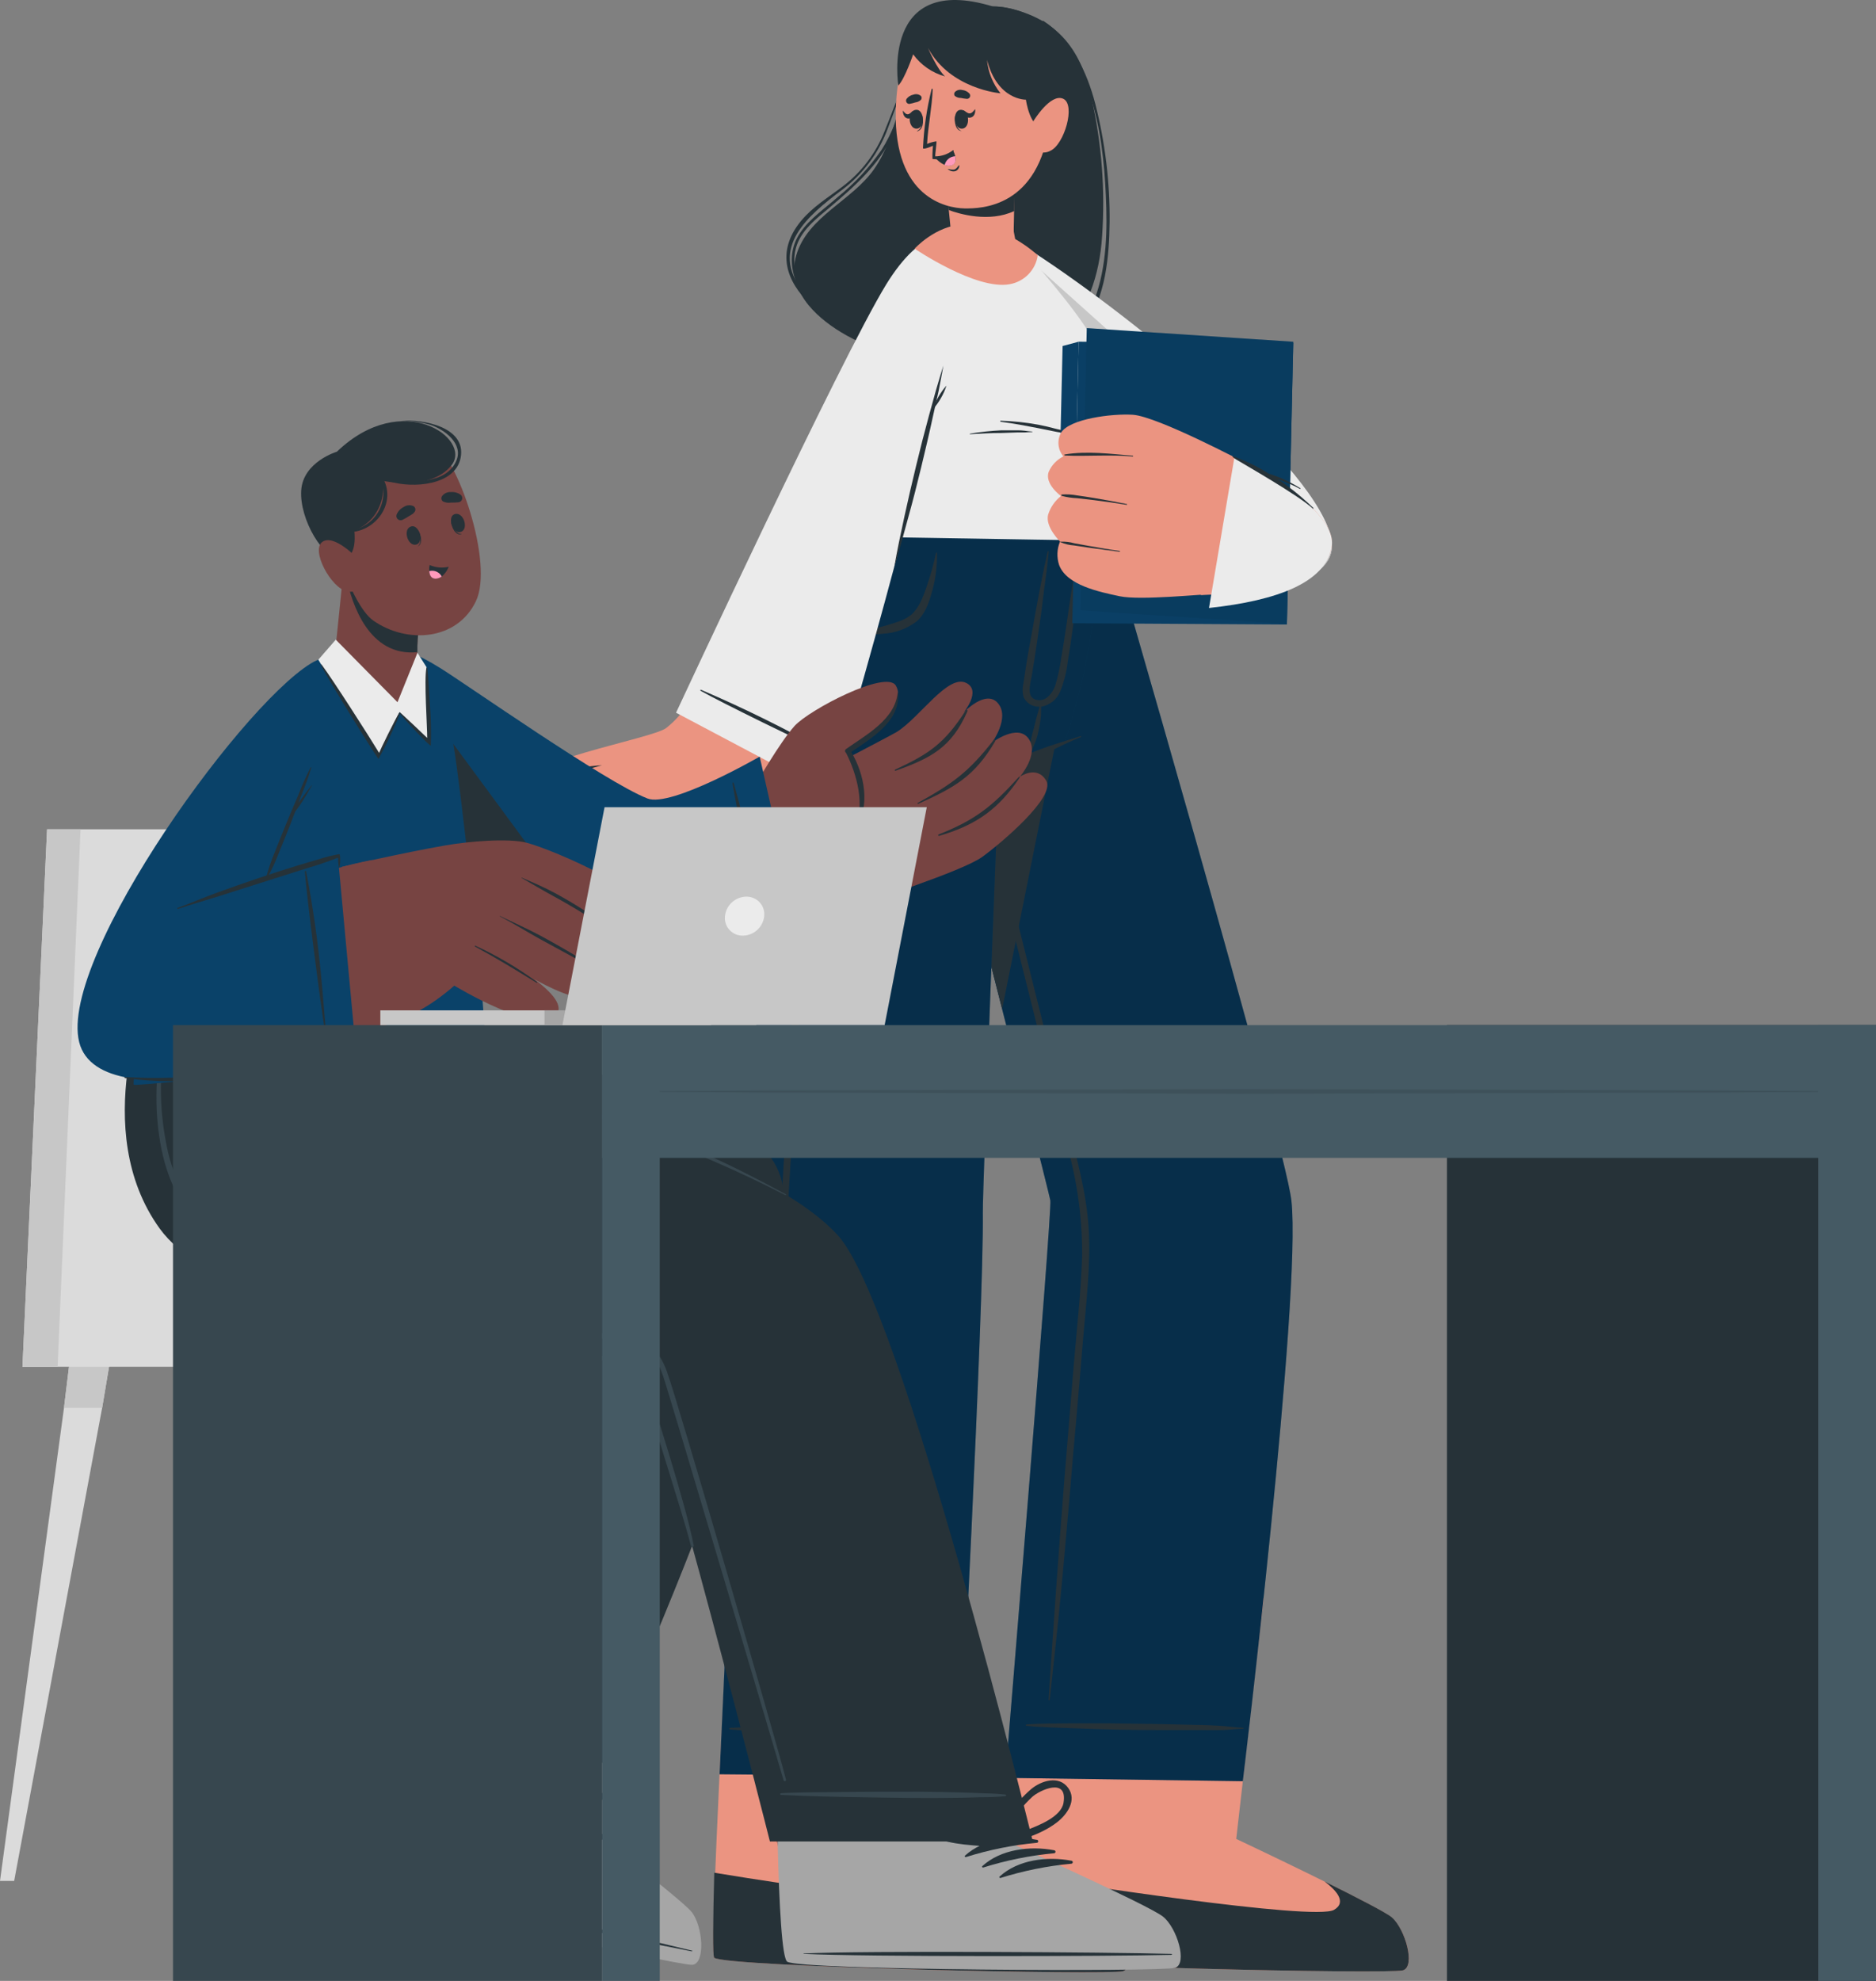 <svg width="144" height="152" viewBox="0 0 144 152" fill="none" xmlns="http://www.w3.org/2000/svg">
<rect x="0" y="0" width="144" height="152" fill="#808080" stroke="none"/>
<path d="M107.694 151.188C106.691 151.501 77.399 150.871 76.331 150.158C75.918 149.896 78.425 122.268 78.425 122.268L97.005 122.622L94.892 141.105C94.892 141.105 105.702 146.203 106.794 147.107C107.886 148.012 108.678 150.88 107.694 151.188Z" fill="#EB9481"/>
<path d="M107.693 151.188C106.695 151.501 77.399 150.871 76.33 150.157C76.199 150.078 76.162 147.27 76.626 143.628C81.939 144.514 100.899 147.415 102.398 146.548C103.429 145.946 102.515 145.004 101.672 144.369C104.095 145.573 106.358 146.729 106.827 147.117C107.862 148.007 108.678 150.88 107.693 151.188Z" fill="#263238"/>
<path d="M95.398 136.675L77.16 136.418C77.16 136.418 80.773 92.923 80.623 92.111C80.431 91.039 67.502 40.52 67.502 40.52H84.91C84.91 40.52 98.636 87.625 99.128 92.144C99.915 99.448 95.398 136.675 95.398 136.675Z" fill="#0A4269"/>
<path opacity="0.3" d="M95.398 136.675L77.16 136.418C77.16 136.418 80.773 92.923 80.623 92.111C80.431 91.039 67.502 40.52 67.502 40.52H84.91C84.91 40.52 98.636 87.625 99.128 92.144C99.915 99.448 95.398 136.675 95.398 136.675Z" fill="black"/>
<path d="M78.8 132.318C79.877 132.239 80.965 132.253 82.047 132.239C83.129 132.225 84.207 132.239 85.29 132.239C87.455 132.262 89.615 132.295 91.78 132.355C92.37 132.355 92.961 132.388 93.551 132.416C94.141 132.444 94.816 132.556 95.425 132.579C95.435 132.579 95.445 132.583 95.452 132.59C95.459 132.597 95.463 132.606 95.463 132.616C95.463 132.626 95.459 132.636 95.452 132.643C95.445 132.65 95.435 132.654 95.425 132.654C94.896 132.654 94.362 132.738 93.832 132.752C93.303 132.766 92.731 132.752 92.178 132.752C91.096 132.752 90.013 132.752 88.931 132.752C86.77 132.752 84.606 132.705 82.445 132.616C81.227 132.565 79.995 132.551 78.776 132.425C78.764 132.42 78.754 132.411 78.749 132.399C78.743 132.388 78.741 132.375 78.744 132.362C78.746 132.349 78.754 132.338 78.764 132.33C78.774 132.322 78.787 132.318 78.8 132.318Z" fill="#263238"/>
<path d="M71.316 44.577C72.877 50.066 74.301 55.607 75.698 61.143C77.094 66.679 78.481 72.22 79.863 77.76L81.944 86.071C82.614 88.767 83.397 91.477 83.565 94.266C83.734 97.055 83.373 99.956 83.134 102.777C82.895 105.599 82.666 108.449 82.403 111.284C81.921 116.956 81.452 122.617 80.805 128.293L80.58 130.42C80.58 130.476 80.482 130.476 80.487 130.42C80.862 124.744 81.255 119.073 81.71 113.402C81.938 110.566 82.171 107.73 82.408 104.895C82.642 102.064 82.97 99.224 83.064 96.388C83.082 93.551 82.702 90.725 81.935 87.993C81.251 85.278 80.568 82.567 79.887 79.859C78.493 74.318 77.105 68.779 75.721 63.242C74.175 57.034 72.628 50.822 71.265 44.586C71.266 44.581 71.269 44.575 71.272 44.572C71.276 44.568 71.282 44.565 71.287 44.564C71.293 44.563 71.299 44.564 71.304 44.566C71.309 44.568 71.313 44.572 71.316 44.577Z" fill="#263238"/>
<path d="M67.488 40.496C67.488 40.496 73.041 62.169 76.926 77.425L84.334 40.496H67.488Z" fill="#263238"/>
<path d="M86.189 151.254C85.186 151.571 55.894 150.937 54.826 150.228C54.414 149.967 55.941 122.319 55.941 122.319L74.278 122.674L73.387 141.171C73.387 141.171 84.198 146.268 85.29 147.173C86.381 148.078 87.192 150.946 86.189 151.254Z" fill="#EB9481"/>
<path d="M86.189 151.258C85.191 151.566 55.895 150.937 54.826 150.228C54.695 150.144 54.728 147.429 54.826 143.698C60.136 144.584 79.39 147.485 80.866 146.622C81.897 146.021 80.983 145.079 80.14 144.444C82.563 145.643 84.826 146.8 85.294 147.191C86.377 148.078 87.192 150.951 86.189 151.258Z" fill="#263238"/>
<path d="M84.732 40.486C84.732 40.486 84.226 48.774 82.239 55.318C82.08 55.858 81.906 56.39 81.719 56.903C79.963 57.583 78.274 58.421 76.672 59.408C76.672 59.408 75.416 91.122 75.44 93.076C75.524 100.44 73.631 136.306 73.631 136.306L55.234 136.142C55.234 136.142 57.136 95.567 57.146 92.885C57.146 88.548 61.007 40.505 61.007 40.505L84.732 40.486Z" fill="#0A4269"/>
<path opacity="0.3" d="M84.732 40.486C84.732 40.486 84.226 48.774 82.239 55.318C82.08 55.858 81.906 56.39 81.719 56.903C79.963 57.583 78.274 58.421 76.672 59.408C76.672 59.408 75.416 91.122 75.44 93.076C75.524 100.44 73.631 136.306 73.631 136.306L55.234 136.142C55.234 136.142 57.136 95.567 57.146 92.885C57.146 88.548 61.007 40.505 61.007 40.505L84.732 40.486Z" fill="black"/>
<path d="M78.561 52.403C78.636 51.937 78.706 51.438 78.781 50.953C78.917 50.071 79.1 49.195 79.25 48.313C79.601 46.312 79.967 44.307 80.417 42.329C80.417 42.278 80.506 42.292 80.501 42.329C80.421 43.127 80.332 43.924 80.215 44.722C80.098 45.519 80.023 46.317 79.911 47.114C79.69 48.691 79.465 50.277 79.198 51.844C79.095 52.45 78.73 53.537 79.592 53.709C80.281 53.858 80.792 53.182 80.998 52.613C81.213 51.901 81.369 51.172 81.466 50.435C81.607 49.638 81.733 48.835 81.846 48.033C82.093 46.289 82.361 44.548 82.652 42.81C82.652 42.758 82.741 42.777 82.741 42.81C82.685 44.601 82.586 46.378 82.352 48.159C82.24 49.008 82.113 49.852 81.968 50.701C81.88 51.512 81.682 52.308 81.377 53.066C81.253 53.365 81.056 53.628 80.803 53.831C80.55 54.034 80.249 54.17 79.929 54.227H79.892C79.9 54.233 79.906 54.241 79.91 54.25C79.914 54.259 79.916 54.268 79.915 54.278C79.915 54.558 79.915 54.847 79.882 55.127C79.85 55.407 79.798 55.687 79.742 55.962C79.691 56.244 79.619 56.521 79.526 56.792C79.482 56.922 79.43 57.05 79.372 57.175C79.311 57.3 79.123 57.832 79.048 57.953C79.042 57.962 79.033 57.969 79.022 57.973C79.011 57.976 79 57.976 78.989 57.972C78.978 57.969 78.969 57.962 78.963 57.952C78.957 57.943 78.954 57.932 78.955 57.921C78.955 57.921 79.058 57.165 79.072 57.086C79.086 57.007 79.123 56.815 79.151 56.68C79.212 56.41 79.283 56.144 79.358 55.878C79.433 55.612 79.489 55.342 79.555 55.076C79.62 54.81 79.719 54.53 79.784 54.255C79.784 54.255 79.784 54.255 79.784 54.227C79.527 54.24 79.271 54.174 79.052 54.038C78.834 53.902 78.662 53.703 78.561 53.467C78.472 53.118 78.472 52.752 78.561 52.403Z" fill="#263238"/>
<path d="M75.173 60.037C75.722 59.618 76.302 59.239 76.907 58.904C77.54 58.52 78.2 58.178 78.879 57.883C80.206 57.309 81.579 56.917 82.952 56.483C82.994 56.483 83.022 56.539 82.98 56.553C81.649 57.08 80.374 57.78 79.09 58.419C78.466 58.73 77.827 59.025 77.174 59.305C76.532 59.59 75.885 59.921 75.225 60.158C75.173 60.145 75.135 60.07 75.173 60.037Z" fill="#263238"/>
<path d="M64.793 48.495C65.728 48.485 66.659 48.359 67.563 48.121C67.984 48.014 68.397 47.884 68.804 47.748C69.21 47.634 69.59 47.444 69.924 47.189C70.552 46.648 70.862 45.789 71.119 45.039C71.42 44.185 71.662 43.313 71.846 42.427C71.846 42.385 71.921 42.399 71.921 42.427C71.944 43.427 71.818 44.425 71.546 45.388C71.321 46.209 71.016 47.123 70.351 47.692C69.615 48.245 68.731 48.57 67.811 48.625C66.806 48.739 65.79 48.725 64.788 48.583C64.781 48.578 64.775 48.572 64.771 48.563C64.767 48.556 64.765 48.547 64.765 48.538C64.766 48.529 64.769 48.52 64.773 48.512C64.778 48.505 64.785 48.499 64.793 48.495Z" fill="#263238"/>
<path d="M58.749 113.836C59.061 108.046 59.391 102.258 59.737 96.472C60.407 84.957 61.054 73.442 61.785 61.931C62.193 55.435 62.619 48.943 63.125 42.45C63.125 42.385 63.238 42.385 63.233 42.45C62.764 54.035 62.066 65.606 61.392 77.178C60.717 88.749 60.032 100.208 59.306 111.723C58.894 118.215 58.369 124.707 57.971 131.199C57.971 131.251 57.891 131.246 57.896 131.199C58.21 125.416 58.435 119.624 58.749 113.836Z" fill="#263238"/>
<path d="M56.044 132.584C57.122 132.509 58.214 132.523 59.292 132.509C60.37 132.495 61.457 132.509 62.539 132.509C64.699 132.532 66.864 132.565 69.024 132.626C69.615 132.626 70.205 132.658 70.8 132.686C71.396 132.714 72.061 132.822 72.675 132.845C72.683 132.848 72.69 132.853 72.695 132.86C72.7 132.867 72.703 132.876 72.703 132.884C72.703 132.893 72.7 132.902 72.695 132.909C72.69 132.916 72.683 132.921 72.675 132.924C72.145 132.924 71.616 133.008 71.082 133.022C70.547 133.036 69.98 133.022 69.427 133.022C68.345 133.022 67.267 133.022 66.185 133.022C64.02 133.022 61.86 132.975 59.695 132.887C58.476 132.836 57.244 132.822 56.03 132.7C56.015 132.698 56.001 132.691 55.991 132.678C55.981 132.666 55.977 132.651 55.979 132.635C55.981 132.62 55.989 132.605 56.001 132.596C56.013 132.586 56.029 132.582 56.044 132.584Z" fill="#263238"/>
<path d="M64.55 25.488C67.076 27.031 70.089 27.652 73.022 27.82C75.74 27.992 79.194 28.099 81.293 26.08C83.472 23.986 84.414 21.057 84.596 18.119C84.841 14.588 84.571 11.041 83.795 7.588C83.228 5.111 82.15 1.581 77.235 0.592C74.475 0.046 71.612 1.879 70.356 4.379C68.95 7.177 68.927 10.325 67.108 12.956C65.421 15.4 62.005 16.589 61.12 19.583C60.365 22.195 62.511 24.252 64.55 25.488Z" fill="#263238"/>
<path d="M76.353 27.208C79.025 26.895 82.3 26.555 83.621 23.883C84.802 21.499 84.994 18.584 84.919 15.954C84.774 10.996 84.099 5.054 80.018 1.71C79.962 1.664 80.018 1.566 80.097 1.608C82.276 3.058 83.439 5.521 84.076 7.979C84.833 10.946 85.202 13.998 85.172 17.059C85.144 19.62 84.882 22.866 83.237 24.96C81.733 26.886 78.621 27.124 76.353 27.292C76.297 27.325 76.297 27.217 76.353 27.208Z" fill="#263238"/>
<path d="M61.499 16.938C62.384 15.87 63.579 15.147 64.676 14.312C66.119 13.222 67.233 11.757 67.895 10.078C68.907 7.629 69.638 5.111 71.368 3.017C71.368 3.017 71.396 3.017 71.368 3.017C69.802 5.017 69.071 7.452 68.176 9.775C67.486 11.694 66.245 13.37 64.606 14.592C62.038 16.523 59.025 19.014 61.616 22.325C63.442 24.573 66.09 26.009 68.978 26.317C69.09 26.317 69.095 26.513 68.978 26.499C64.831 26.103 57.553 21.695 61.499 16.938Z" fill="#263238"/>
<path d="M61.424 17.857C62.169 16.761 63.326 15.992 64.315 15.11C65.599 14.072 66.728 12.856 67.666 11.5C69.32 8.926 69.591 5.764 71.447 3.287C71.447 3.287 71.494 3.287 71.48 3.287C69.934 5.4 69.606 8.068 68.518 10.399C67.459 12.657 65.585 14.312 63.711 15.898C62.675 16.77 61.452 17.684 61.087 19.056C60.646 20.702 61.518 22.4 62.609 23.589C64.484 25.627 67.295 26.518 69.924 27.082C70.013 27.082 69.976 27.232 69.887 27.213C67.323 26.695 64.638 25.87 62.717 24.004C61.091 22.442 60.023 19.914 61.424 17.857Z" fill="#263238"/>
<path d="M74.891 20.6C76.297 23.142 90.866 45.687 92.529 45.622C97.436 45.431 103.195 44.717 102.098 40.958C100.383 35.068 85.856 23.454 78.668 18.93C74.338 16.23 73.486 18.091 74.891 20.6Z" fill="#EBEBEB"/>
<path d="M74.891 20.6C76.297 23.142 90.871 45.687 92.534 45.622C97.44 45.435 103.199 44.717 102.103 40.958C102.061 40.804 102.005 40.645 101.944 40.491L76.808 17.956C74.118 16.86 73.725 18.511 74.891 20.6Z" fill="#C7C7C7"/>
<path d="M60.909 41.102L85.506 41.508L83.58 34.176C84.222 33.256 84.655 32.206 84.846 31.101C85.037 29.997 84.982 28.864 84.686 27.782C84.1 25.627 81.298 22.391 79.582 20.32C75.403 15.32 71.771 17.582 70.614 18.869C66.185 23.799 60.909 41.102 60.909 41.102Z" fill="#EBEBEB"/>
<path d="M76.803 32.283C77.77 32.312 78.734 32.413 79.685 32.586C80.154 32.675 80.623 32.787 81.091 32.913C81.325 32.973 81.56 33.025 81.789 33.076C82.033 33.139 82.283 33.172 82.534 33.174V33.206C82.299 33.23 82.063 33.239 81.827 33.234C81.597 33.221 81.368 33.192 81.143 33.146C80.674 33.062 80.206 32.95 79.709 32.857C78.743 32.67 77.778 32.484 76.803 32.362C76.795 32.36 76.788 32.354 76.783 32.347C76.778 32.34 76.775 32.332 76.775 32.323C76.775 32.314 76.778 32.306 76.783 32.298C76.788 32.291 76.795 32.286 76.803 32.283Z" fill="#263238"/>
<path d="M74.479 33.271C75.266 33.143 76.059 33.059 76.855 33.02C77.253 33.02 77.651 33.02 78.05 33.02C78.242 33.02 78.434 33.02 78.621 33.047C78.809 33.075 79.038 33.103 79.249 33.117V33.15C79.052 33.15 78.851 33.173 78.654 33.183H78.059L76.864 33.225C76.067 33.225 75.276 33.271 74.479 33.318C74.423 33.341 74.423 33.276 74.479 33.271Z" fill="#263238"/>
<path d="M68.926 20.735C62.994 30.161 53.856 51.951 52.235 55.052C51.133 57.16 62.197 63.195 62.727 61.652C63.406 59.679 72.099 34.233 73.036 22.783C73.429 17.471 70.824 17.718 68.926 20.735Z" fill="#EB9481"/>
<path d="M63.078 60.248C62.769 62.076 61.387 65.742 60.431 66.273C59.475 66.805 54.578 66.516 52.104 66.432C49.63 66.348 49.17 65.644 49.24 64.799C49.311 63.955 54.503 63.969 54.503 63.969C54.503 63.969 47.507 65.709 45.749 65.975C43.992 66.24 39.948 67.108 39.414 65.648C39.175 64.991 40.3 64.375 40.3 64.375C40.3 64.375 38.594 64.804 38.355 63.96C38.083 63.027 39.442 62.528 39.442 62.528C39.442 62.528 38.383 62.701 38.383 61.926C38.383 60.196 45.009 59.571 45.009 59.571C45.009 59.571 39.878 61.847 39.766 60.429C39.606 58.471 50.023 56.698 51.129 55.868C51.853 55.299 52.463 54.6 52.928 53.807L63.078 60.248Z" fill="#EB9481"/>
<path d="M49.259 65.252C49.247 65.132 49.265 65.01 49.309 64.897C49.354 64.784 49.425 64.684 49.517 64.604C49.701 64.448 49.91 64.323 50.135 64.236C50.598 64.055 51.077 63.918 51.565 63.825C52.549 63.611 53.556 63.471 54.559 63.251C53.531 63.2 52.501 63.28 51.494 63.489C50.981 63.587 50.484 63.757 50.018 63.993C49.777 64.115 49.563 64.284 49.39 64.492C49.306 64.597 49.249 64.722 49.226 64.855C49.203 64.988 49.215 65.125 49.259 65.252Z" fill="#263238"/>
<path d="M40.3 64.375C41.017 64.226 41.705 64.049 42.436 63.871C43.167 63.694 43.842 63.503 44.554 63.316L46.663 62.738C47.366 62.542 48.069 62.351 48.781 62.169C48.049 62.222 47.321 62.325 46.602 62.477C45.881 62.617 45.168 62.794 44.461 62.985C43.753 63.176 43.055 63.382 42.361 63.615C41.668 63.848 40.974 64.086 40.3 64.375Z" fill="#263238"/>
<path d="M47.165 60.388C46.492 60.409 45.822 60.478 45.159 60.593C44.494 60.704 43.836 60.849 43.186 61.027C42.536 61.204 41.896 61.417 41.27 61.666C40.641 61.91 40.03 62.198 39.442 62.528C40.084 62.328 40.717 62.109 41.354 61.917C41.991 61.726 42.633 61.535 43.275 61.362C43.917 61.19 44.564 61.017 45.211 60.854C45.857 60.691 46.509 60.542 47.165 60.388Z" fill="#263238"/>
<path d="M46.204 58.723C44.022 58.835 41.901 59.475 40.023 60.588C41.059 60.257 42.066 59.907 43.097 59.604C44.128 59.301 45.159 59.002 46.204 58.723Z" fill="#263238"/>
<path d="M51.893 54.688L63.725 60.951C63.725 60.951 71.855 33.537 72.961 24.676C74.067 15.814 70.548 17.712 68.027 21.821C64.582 27.423 51.893 54.688 51.893 54.688Z" fill="#EBEBEB"/>
<path d="M63.537 57.822C61.883 57.09 55.21 53.83 53.819 53.027C53.72 52.971 53.734 52.897 53.842 52.943C57.17 54.369 60.416 55.976 63.566 57.757C63.572 57.762 63.576 57.769 63.578 57.776C63.579 57.784 63.578 57.792 63.575 57.799C63.572 57.807 63.567 57.813 63.56 57.817C63.553 57.821 63.545 57.822 63.537 57.822Z" fill="#263238"/>
<path d="M68.64 43.509C68.87 42.198 69.147 40.901 69.428 39.605C69.709 38.308 70.013 37.017 70.323 35.729C70.632 34.442 70.96 33.155 71.311 31.872L71.841 29.955C72.033 29.321 72.211 28.677 72.417 28.048C72.305 28.701 72.169 29.349 72.047 30.002L71.611 31.951C71.335 33.248 71.025 34.54 70.716 35.827C70.407 37.114 70.079 38.402 69.723 39.68C69.367 40.958 69.039 42.24 68.64 43.509Z" fill="#263238"/>
<path d="M71.611 31.401C71.72 31.067 71.862 30.745 72.038 30.44C72.212 30.134 72.418 29.846 72.652 29.582C72.546 29.919 72.403 30.243 72.225 30.547C72.052 30.853 71.846 31.139 71.611 31.401Z" fill="#263238"/>
<path d="M98.781 47.921L99.268 26.313L82.797 26.22L82.31 47.823L98.781 47.921Z" fill="#0A4269"/>
<path d="M81.41 33.211L81.564 26.551L82.797 26.22L82.637 33.43L81.41 33.211Z" fill="#0A4269"/>
<g opacity="0.2">
<path opacity="0.2" d="M98.781 47.921L99.268 26.313L82.797 26.22L82.31 47.823L98.781 47.921Z" fill="black"/>
<path opacity="0.2" d="M81.41 33.211L81.564 26.551L82.797 26.22L82.637 33.43L81.41 33.211Z" fill="black"/>
</g>
<path d="M98.781 47.883L99.273 26.224L83.42 25.175L82.928 46.829L98.781 47.883Z" fill="#0A4269"/>
<path opacity="0.1" d="M98.781 47.883L99.273 26.224L83.42 25.175L82.928 46.829L98.781 47.883Z" fill="black"/>
<path d="M81.452 33.192C81.29 33.478 81.22 33.807 81.251 34.133C81.282 34.46 81.412 34.77 81.625 35.02C81.124 35.269 80.726 35.685 80.501 36.196C80.149 37.129 81.438 38.061 81.438 38.061C80.974 38.428 80.631 38.925 80.454 39.488C80.205 40.421 81.368 41.55 81.368 41.55C81.127 42.124 81.102 42.764 81.297 43.355C81.878 44.908 84.371 45.416 85.95 45.752C87.53 46.088 92.337 45.58 93.265 45.575L95.538 35.492C95.538 35.492 88.879 31.966 86.963 31.826C85.346 31.723 82.108 32.138 81.452 33.192Z" fill="#EB9481"/>
<path d="M94.751 35.095C96.667 35.888 102.717 39.292 102.216 41.988C101.714 44.684 97.853 45.449 92.174 45.663L94.751 35.095Z" fill="#EB9481"/>
<path d="M81.728 34.871C83.472 34.587 85.21 34.825 86.958 34.969C86.964 34.972 86.969 34.976 86.973 34.981C86.977 34.987 86.979 34.993 86.979 35C86.979 35.006 86.977 35.013 86.973 35.018C86.969 35.023 86.964 35.028 86.958 35.03C85.224 34.867 83.481 35.03 81.742 34.955C81.681 34.937 81.681 34.881 81.728 34.871Z" fill="#263238"/>
<path d="M81.499 37.945C81.902 37.918 82.306 37.943 82.703 38.019C83.125 38.075 83.546 38.141 83.968 38.211C84.812 38.35 85.655 38.509 86.489 38.677C86.527 38.677 86.522 38.747 86.489 38.737C85.646 38.602 84.802 38.476 83.959 38.374L82.684 38.229C82.28 38.213 81.88 38.152 81.489 38.047C81.481 38.041 81.475 38.033 81.47 38.023C81.466 38.014 81.464 38.004 81.465 37.993C81.466 37.983 81.47 37.973 81.476 37.965C81.481 37.956 81.489 37.949 81.499 37.945Z" fill="#263238"/>
<path d="M81.4 41.564C81.764 41.548 82.128 41.59 82.478 41.69L83.631 41.9C84.399 42.035 85.168 42.17 85.941 42.277C85.978 42.277 85.974 42.343 85.941 42.338C85.154 42.231 84.367 42.137 83.598 42.026L82.441 41.853C82.085 41.83 81.737 41.746 81.41 41.606C81.405 41.605 81.401 41.603 81.398 41.6C81.394 41.596 81.392 41.592 81.391 41.588C81.39 41.584 81.39 41.579 81.392 41.575C81.394 41.57 81.397 41.566 81.4 41.564Z" fill="#263238"/>
<path d="M94.751 35.095C96.667 35.888 102.717 39.292 102.215 41.988C101.714 44.684 98.101 46.083 92.801 46.652L94.751 35.095Z" fill="#EBEBEB"/>
<path d="M94.966 35.123C95.638 35.388 96.291 35.7 96.92 36.056L97.389 36.345L97.581 36.405C97.848 36.494 98.11 36.587 98.368 36.699C98.868 36.921 99.352 37.176 99.816 37.464C99.849 37.464 99.816 37.534 99.783 37.515C99.301 37.252 98.798 37.027 98.279 36.844L98.078 36.774C98.349 36.946 98.617 37.128 98.87 37.324C99.552 37.835 100.201 38.388 100.814 38.98C100.842 39.008 100.814 39.05 100.772 39.026C99.657 37.986 95.36 35.552 94.882 35.253C94.404 34.955 94.624 34.969 94.966 35.123Z" fill="#263238"/>
<path d="M73.153 19.112C73.34 19.523 75.964 21.91 77.9 21.402C78.537 21.243 77.815 17.759 77.815 17.759V17.489L77.895 13.721L73.087 11.855L72.403 11.617C72.403 11.617 73.073 18.939 73.153 19.112Z" fill="#EB9481"/>
<path d="M77.905 13.721L77.853 16.193C75.932 17.093 73.636 16.421 72.83 16.118C72.628 14.033 72.413 11.622 72.413 11.622L73.097 11.86L77.905 13.721Z" fill="#263238"/>
<path d="M70.206 19.08C70.206 19.08 74.929 22.288 77.502 21.808C78.049 21.712 78.553 21.445 78.94 21.048C79.327 20.65 79.578 20.141 79.657 19.593C79.657 19.593 77.085 17.121 73.917 17.228C71.799 17.317 70.206 19.08 70.206 19.08Z" fill="#EB9481"/>
<path d="M68.758 8.53C68.626 15.143 72.595 15.964 74.025 15.992C75.327 16.015 79.76 15.931 80.585 9.364C81.41 2.798 78.34 0.652 75.36 0.424C72.38 0.195 68.884 1.916 68.758 8.53Z" fill="#EB9481"/>
<path d="M69.798 7.975C69.956 7.946 70.113 7.907 70.266 7.858C70.429 7.839 70.58 7.767 70.698 7.653C70.728 7.612 70.745 7.562 70.745 7.511C70.745 7.46 70.728 7.41 70.698 7.369C70.619 7.3 70.523 7.253 70.42 7.234C70.316 7.215 70.21 7.225 70.112 7.262C69.902 7.302 69.716 7.419 69.587 7.588C69.563 7.626 69.549 7.669 69.547 7.714C69.546 7.759 69.556 7.804 69.578 7.843C69.6 7.883 69.631 7.916 69.67 7.939C69.709 7.962 69.753 7.974 69.798 7.975Z" fill="#263238"/>
<path d="M74.226 7.587C74.069 7.574 73.912 7.55 73.758 7.517C73.587 7.521 73.421 7.465 73.289 7.359C73.257 7.317 73.24 7.266 73.24 7.214C73.24 7.162 73.257 7.111 73.289 7.07C73.36 6.994 73.45 6.939 73.55 6.91C73.65 6.882 73.755 6.88 73.856 6.906C74.07 6.925 74.269 7.023 74.414 7.181C74.444 7.217 74.463 7.261 74.469 7.307C74.475 7.354 74.468 7.401 74.449 7.443C74.429 7.486 74.398 7.522 74.358 7.547C74.319 7.573 74.273 7.587 74.226 7.587Z" fill="#263238"/>
<path d="M73.312 8.907C73.312 8.907 73.35 8.907 73.35 8.949C73.35 9.415 73.42 9.914 73.819 10.054C73.819 10.054 73.819 10.082 73.819 10.054C73.331 10.022 73.237 9.336 73.312 8.907Z" fill="#263238"/>
<path d="M73.706 8.428C74.432 8.353 74.526 9.826 73.856 9.873C73.186 9.92 73.097 8.493 73.706 8.428Z" fill="#263238"/>
<path d="M73.997 8.488C74.128 8.558 74.264 8.698 74.418 8.702C74.573 8.707 74.718 8.548 74.826 8.395C74.826 8.395 74.826 8.395 74.854 8.395C74.877 8.67 74.788 8.963 74.489 9.024C74.189 9.085 74.02 8.847 73.917 8.558C73.903 8.534 73.954 8.455 73.997 8.488Z" fill="#263238"/>
<path d="M70.792 8.861C70.792 8.861 70.759 8.861 70.759 8.903C70.806 9.37 70.787 9.873 70.388 10.05V10.078C70.885 9.971 70.909 9.286 70.792 8.861Z" fill="#263238"/>
<path d="M70.35 8.423C69.624 8.423 69.676 9.873 70.35 9.873C71.025 9.873 70.964 8.423 70.35 8.423Z" fill="#263238"/>
<path d="M70.051 8.53C69.939 8.609 69.831 8.754 69.69 8.768C69.55 8.782 69.409 8.633 69.302 8.483C69.302 8.758 69.409 9.043 69.676 9.09C69.944 9.136 70.093 8.884 70.145 8.623C70.14 8.572 70.098 8.497 70.051 8.53Z" fill="#263238"/>
<path d="M73.579 12.704C73.486 12.821 73.397 12.979 73.233 13.012C73.065 13.024 72.896 13.004 72.736 12.951C72.736 12.951 72.708 12.951 72.736 12.951C72.809 13.033 72.903 13.092 73.008 13.124C73.113 13.157 73.225 13.16 73.331 13.133C73.422 13.101 73.5 13.041 73.555 12.963C73.611 12.884 73.64 12.791 73.64 12.695C73.631 12.695 73.593 12.69 73.579 12.704Z" fill="#263238"/>
<path d="M71.612 11.183C71.612 11.183 71.555 11.859 71.574 12.177C71.574 12.204 71.654 12.214 71.761 12.214C72.037 12.248 72.318 12.206 72.571 12.092C72.825 11.979 73.043 11.798 73.2 11.57C73.2 11.542 73.177 11.51 73.149 11.533C72.758 11.83 72.281 11.994 71.79 11.999C71.761 11.915 71.925 10.843 71.874 10.843C71.629 10.878 71.389 10.946 71.162 11.043C71.237 9.644 71.541 8.245 71.593 6.846C71.593 6.835 71.588 6.824 71.581 6.816C71.573 6.808 71.562 6.804 71.551 6.804C71.54 6.804 71.529 6.808 71.521 6.816C71.513 6.824 71.508 6.835 71.508 6.846C71.138 8.325 70.917 9.837 70.848 11.36C70.838 11.514 71.48 11.244 71.612 11.183Z" fill="#263238"/>
<path d="M71.78 12.084C71.97 12.333 72.222 12.529 72.511 12.653C72.671 12.715 72.846 12.727 73.012 12.685C73.373 12.592 73.383 12.261 73.322 11.977C73.284 11.826 73.229 11.681 73.158 11.543C72.768 11.864 72.285 12.054 71.78 12.084Z" fill="#263238"/>
<path d="M72.511 12.666C72.671 12.729 72.846 12.74 73.012 12.699C73.373 12.606 73.383 12.275 73.322 11.99C73.13 11.996 72.946 12.066 72.799 12.189C72.652 12.312 72.551 12.48 72.511 12.666Z" fill="#FF9ABB"/>
<path d="M80.121 9.775C79.048 9.882 78.748 7.648 78.748 7.648C78.748 7.648 76.56 7.709 75.763 4.598C75.849 5.533 76.207 6.423 76.794 7.159C76.794 7.159 72.933 6.846 71.232 3.679C71.232 3.679 71.916 5.298 72.539 5.862C71.555 5.591 70.692 4.994 70.093 4.169C70.093 4.169 69.461 6.035 68.955 6.562C68.955 6.562 67.549 -2.141 76.223 0.499C76.223 0.499 79.76 0.391 81.241 3.437C82.722 6.482 80.121 9.775 80.121 9.775Z" fill="#263238"/>
<path d="M79.329 9.286C79.329 9.286 80.637 7.131 81.612 7.579C82.586 8.027 81.696 11.091 80.623 11.571C80.489 11.643 80.343 11.687 80.192 11.7C80.041 11.714 79.889 11.697 79.745 11.65C79.6 11.604 79.467 11.528 79.353 11.429C79.239 11.329 79.147 11.208 79.081 11.072L79.329 9.286Z" fill="#EB9481"/>
<path d="M41.462 102.078L42.46 108.029L49.212 144.328H50.304L45.393 108.029L44.667 102.078H41.462Z" fill="#DBDBDB"/>
<path d="M44.667 102.078H41.462L42.46 108.029H45.393L44.667 102.078Z" fill="#C7C7C7"/>
<path d="M20.258 144.328H21.345L28.097 108.029L29.095 102.078H25.895L25.169 108.029L20.258 144.328Z" fill="#DBDBDB"/>
<path d="M25.895 102.078L25.169 108.029H28.097L29.095 102.078H25.895Z" fill="#C7C7C7"/>
<path d="M0 144.328H1.087L7.84 108.029L8.838 102.078H5.637L4.911 108.029L0 144.328Z" fill="#DBDBDB"/>
<path d="M4.911 108.029H7.84L8.838 102.078H5.637L4.911 108.029Z" fill="#C7C7C7"/>
<path d="M1.724 104.876H51.213V99.686H32.689L26.462 63.634H3.613L1.724 104.876Z" fill="#DBDBDB"/>
<path d="M1.724 104.876H4.423L6.181 63.634H3.613L1.724 104.876Z" fill="#C7C7C7"/>
<path d="M53.073 150.69C52.089 150.811 25.229 144.575 24.358 143.736C24.254 143.643 25.524 138.508 25.524 138.508C25.946 136.395 32.938 119.157 32.938 119.157L50.496 123.467L43.055 139.445C43.055 139.445 46.405 141.702 49.282 143.852C50.553 144.744 51.769 145.712 52.923 146.749C53.804 147.775 54.057 150.573 53.073 150.69Z" fill="#774442"/>
<path d="M53.073 150.69C52.089 150.811 25.234 144.576 24.358 143.736C24.254 143.643 25.524 138.508 25.524 138.508C25.665 137.813 26.513 135.486 27.591 132.664L44.399 136.563L43.055 139.445C43.055 139.445 46.405 141.703 49.282 143.853C50.553 144.745 51.769 145.712 52.923 146.749C53.804 147.775 54.057 150.573 53.073 150.69Z" fill="#EBEBEB"/>
<path d="M53.148 150.765C52.132 150.872 25.061 144.832 24.175 143.951C23.833 143.62 26.237 134.94 26.246 134.894L43.584 138.699L43.514 138.993C43.514 138.993 52.221 145.639 53.087 146.707C53.954 147.775 54.165 150.662 53.148 150.765Z" fill="#A6A6A6"/>
<path d="M53.078 149.669C48.542 148.54 30.117 144.408 25.553 143.634C25.515 143.634 25.51 143.634 25.553 143.662C30.028 144.879 48.472 148.862 53.069 149.725C53.158 149.748 53.176 149.669 53.078 149.669Z" fill="#263238"/>
<path d="M44.901 138.909C43.176 138.177 40.922 137.976 39.278 138.909C39.217 138.946 39.278 139.039 39.334 139.035C41.173 138.864 43.025 138.893 44.858 139.119C44.881 139.114 44.901 139.103 44.917 139.086C44.934 139.07 44.944 139.05 44.949 139.027C44.953 139.005 44.951 138.982 44.943 138.961C44.934 138.94 44.919 138.922 44.901 138.909Z" fill="#263238"/>
<path d="M46.016 139.972C44.296 139.24 42.038 139.04 40.393 139.972C40.327 140.009 40.393 140.098 40.444 140.093C42.284 139.928 44.136 139.956 45.969 140.177C45.991 140.172 46.01 140.162 46.026 140.146C46.042 140.131 46.053 140.111 46.057 140.089C46.062 140.068 46.061 140.046 46.054 140.025C46.046 140.004 46.033 139.986 46.016 139.972Z" fill="#263238"/>
<path d="M47.136 141.04C45.416 140.308 43.158 140.107 41.513 141.04C41.447 141.077 41.513 141.17 41.564 141.165C43.405 140.995 45.259 141.023 47.094 141.249C47.116 141.245 47.137 141.233 47.153 141.217C47.169 141.201 47.18 141.181 47.184 141.158C47.189 141.136 47.187 141.113 47.178 141.092C47.169 141.071 47.155 141.052 47.136 141.04Z" fill="#263238"/>
<path d="M48.111 135.537C47.642 134.413 46.209 134.552 45.299 135.014C43.79 135.827 42.521 137.021 41.621 138.475C41.597 138.507 41.621 138.535 41.649 138.549C41.639 138.584 41.638 138.62 41.645 138.655C41.652 138.69 41.668 138.723 41.69 138.751C41.713 138.778 41.741 138.801 41.774 138.815C41.807 138.83 41.843 138.836 41.879 138.834C43.486 138.619 45.229 138.587 46.719 137.901C47.6 137.491 48.57 136.609 48.111 135.537ZM44.254 138.008C43.467 138.134 42.68 138.218 41.911 138.372C42.61 137.677 43.344 137.017 44.109 136.395C44.486 136.098 44.882 135.827 45.295 135.583C45.937 135.219 48.284 134.65 47.525 136.549C47.094 137.607 45.196 137.873 44.254 138.008Z" fill="#263238"/>
<path d="M37.169 137.001C38.51 137.957 40.215 138.307 41.757 138.806C41.916 138.862 42.038 138.708 42.038 138.568C42.045 138.567 42.052 138.565 42.059 138.561C42.065 138.557 42.07 138.552 42.074 138.545C42.078 138.539 42.081 138.532 42.082 138.525C42.083 138.518 42.082 138.51 42.08 138.503C41.459 136.904 40.426 135.495 39.086 134.417C38.294 133.807 36.935 133.41 36.246 134.417C35.557 135.425 36.387 136.442 37.169 137.001ZM36.645 135.546C36.246 133.555 38.453 134.525 39.02 135C39.381 135.314 39.719 135.652 40.032 136.013C40.672 136.758 41.273 137.537 41.832 138.345C41.092 138.051 40.332 137.822 39.578 137.556C38.683 137.253 36.865 136.647 36.645 135.546Z" fill="#263238"/>
<path d="M44.433 138.848L25.689 134.674C25.689 134.674 41.153 99 39.77 97.195C39.086 96.295 21.734 96.029 16.214 91.375C9.044 85.311 13.871 76.096 13.871 76.096L33.242 75.513C33.242 75.513 33.008 79.542 33.767 80.149C34.264 80.554 57.357 82.481 59.892 90.232C63.003 99.737 44.433 138.848 44.433 138.848Z" fill="#263238"/>
<path d="M44.967 135.471C44.47 135.266 39.634 133.9 38.552 133.606C36.368 133.051 34.184 132.505 31.991 131.992C30.853 131.726 28.402 131.148 28.243 131.157C28.226 131.157 28.211 131.164 28.2 131.175C28.188 131.186 28.182 131.202 28.182 131.218C28.182 131.234 28.188 131.249 28.2 131.261C28.211 131.272 28.226 131.279 28.243 131.279C30.379 131.941 32.54 132.519 34.7 133.107C36.86 133.694 44.278 135.495 44.925 135.565C44.986 135.593 45.037 135.504 44.967 135.471Z" fill="#37474F"/>
<path d="M43.092 95.6C42.655 95.318 42.15 95.157 41.63 95.134C38.818 94.667 36.021 94.201 33.237 93.734C30.623 93.296 27.989 92.909 25.384 92.405C23.228 91.995 21.03 91.435 19.166 90.269C17.347 89.12 16.003 87.359 15.379 85.307C14.796 83.241 14.636 81.079 14.911 78.95C14.957 78.432 15.056 77.915 15.15 77.402C15.15 77.364 15.098 77.35 15.089 77.402C14.381 81.352 14.316 85.936 17.291 89.085C18.744 90.619 20.735 91.519 22.769 92.102C25.084 92.691 27.43 93.145 29.798 93.464L38.191 94.863C39.535 95.087 40.904 95.26 42.239 95.539C42.508 95.571 42.762 95.683 42.965 95.861C43.063 95.999 43.125 96.159 43.146 96.327C43.166 96.495 43.145 96.665 43.083 96.822C42.952 97.48 42.773 98.128 42.581 98.772C41.054 103.958 30.749 128.7 30.449 129.273C30.416 129.329 30.51 129.376 30.543 129.32C33.111 124.768 40.576 105.66 42.258 100.754C42.708 99.506 43.076 98.23 43.359 96.934C43.448 96.472 43.495 95.945 43.092 95.6Z" fill="#37474F"/>
<path d="M89.652 150.974C88.715 151.291 61.831 150.914 60.805 150.261C60.412 149.888 60.093 146.464 59.868 142.206L55.21 123.961L72.501 123.816L77.562 141.94C77.562 141.94 81.311 143.489 84.544 145.023C85.967 145.647 87.352 146.354 88.692 147.14C89.76 147.98 90.589 150.666 89.652 150.974Z" fill="#774442"/>
<path d="M90.2 150.993C89.23 151.315 61.485 151.184 60.43 150.527C60.027 150.279 59.812 146.259 59.69 141.395C59.69 141.343 59.69 141.292 59.69 141.246L77.595 141.129V141.432C77.595 141.432 88.195 146.203 89.272 147.066C90.35 147.929 91.175 150.681 90.2 150.993Z" fill="#A6A6A6"/>
<path d="M89.886 149.925C85.2 149.79 66.335 149.673 61.7 149.893C61.663 149.893 61.663 149.921 61.7 149.925C66.335 150.158 85.21 150.121 89.886 150C89.99 150 89.994 149.925 89.886 149.925Z" fill="#263238"/>
<path d="M79.577 141.171C77.74 140.821 75.486 141.092 74.071 142.388C74.019 142.439 74.071 142.514 74.151 142.495C75.915 141.94 77.734 141.574 79.577 141.404C79.608 141.404 79.638 141.392 79.66 141.37C79.682 141.348 79.694 141.319 79.694 141.288C79.694 141.257 79.682 141.227 79.66 141.205C79.638 141.183 79.608 141.171 79.577 141.171Z" fill="#263238"/>
<path d="M80.908 141.973C79.067 141.623 76.817 141.894 75.402 143.19C75.346 143.241 75.402 143.316 75.482 143.297C77.243 142.743 79.059 142.377 80.899 142.206C80.93 142.207 80.96 142.196 80.983 142.175C81.006 142.154 81.019 142.125 81.021 142.094C81.022 142.063 81.011 142.033 80.99 142.01C80.969 141.988 80.939 141.974 80.908 141.973Z" fill="#263238"/>
<path d="M82.23 142.775C80.393 142.425 78.139 142.695 76.728 143.992C76.672 144.043 76.728 144.117 76.803 144.099C78.567 143.545 80.384 143.179 82.225 143.008C82.256 143.008 82.286 142.997 82.309 142.975C82.331 142.954 82.344 142.924 82.345 142.894C82.345 142.863 82.333 142.833 82.312 142.81C82.29 142.788 82.261 142.775 82.23 142.775Z" fill="#263238"/>
<path d="M81.995 137.193C81.278 136.199 79.928 136.638 79.155 137.277C77.849 138.401 76.865 139.849 76.302 141.474C76.298 141.481 76.297 141.489 76.298 141.496C76.298 141.504 76.301 141.512 76.305 141.518C76.309 141.524 76.315 141.53 76.322 141.534C76.328 141.537 76.336 141.539 76.344 141.539C76.343 141.575 76.35 141.61 76.365 141.642C76.379 141.674 76.402 141.702 76.429 141.725C76.457 141.747 76.49 141.762 76.524 141.77C76.559 141.777 76.595 141.777 76.629 141.768C78.153 141.218 79.849 140.835 81.156 139.814C81.92 139.212 82.674 138.135 81.995 137.193ZM78.766 140.457C78.026 140.747 77.272 140.998 76.54 141.316C77.103 140.504 77.623 139.669 78.265 138.914C78.567 138.543 78.894 138.194 79.244 137.869C79.793 137.379 81.967 136.335 81.634 138.335C81.451 139.431 79.652 140.098 78.766 140.443V140.457Z" fill="#263238"/>
<path d="M71.611 140.952C73.124 141.605 74.868 141.581 76.48 141.745C76.516 141.744 76.551 141.736 76.583 141.72C76.615 141.704 76.643 141.681 76.665 141.653C76.686 141.624 76.701 141.591 76.708 141.556C76.715 141.521 76.714 141.485 76.705 141.451C76.71 141.446 76.715 141.441 76.718 141.434C76.722 141.428 76.723 141.421 76.723 141.413C76.723 141.406 76.722 141.399 76.718 141.393C76.715 141.386 76.71 141.38 76.705 141.376C75.756 139.945 74.445 138.789 72.904 138.023C72 137.594 70.561 137.496 70.13 138.638C69.699 139.781 70.739 140.574 71.611 140.952ZM70.786 139.646C69.966 137.78 72.333 138.247 72.984 138.606C73.405 138.834 73.809 139.091 74.193 139.375C74.98 139.973 75.736 140.612 76.456 141.287C75.669 141.157 74.877 141.096 74.09 140.998C73.157 140.882 71.25 140.672 70.8 139.646H70.786Z" fill="#263238"/>
<path d="M79.277 141.302H59.099C59.099 141.302 50.463 107.199 48.935 105.255C46.897 102.666 18.383 102.722 12.263 94.276C6.771 86.688 11.41 75.951 11.41 75.951L33.003 75.312C32.517 77.616 31.848 79.877 31.002 82.075C31.002 82.075 57.014 86.846 64.301 94.775C69.221 100.115 79.277 141.302 79.277 141.302Z" fill="#263238"/>
<path d="M34.77 80.587C34.142 80.725 33.529 80.92 32.938 81.17C32.319 81.408 31.705 81.674 31.11 81.963C29.937 82.54 28.796 83.182 27.694 83.884C27.661 83.884 27.694 83.954 27.727 83.936C28.898 83.329 30.103 82.788 31.312 82.271L33.055 81.524C33.641 81.272 34.264 81.058 34.821 80.75C34.896 80.708 34.854 80.573 34.77 80.587Z" fill="#37474F"/>
<path d="M33.472 75.289C33.228 76.268 33.003 77.257 32.727 78.227C32.6 78.693 32.469 79.127 32.3 79.561C32.16 79.925 31.94 80.34 31.518 80.424C31.096 80.508 30.89 80.097 30.928 79.696C30.965 79.295 31.087 78.801 31.176 78.358C31.265 77.915 31.382 77.341 31.476 76.832L31.616 76.063C31.616 75.998 31.673 75.513 31.71 75.373C31.71 75.373 31.71 75.396 31.738 75.373C31.745 75.371 31.752 75.367 31.758 75.362C31.763 75.357 31.768 75.352 31.771 75.345C31.776 75.331 31.776 75.316 31.771 75.302C31.766 75.288 31.756 75.277 31.743 75.27C31.737 75.265 31.73 75.262 31.722 75.262C31.714 75.262 31.707 75.265 31.701 75.27C31.607 75.321 31.598 75.447 31.57 75.541C31.49 75.788 31.41 76.035 31.335 76.287C31.199 76.753 31.068 77.22 30.946 77.686L30.595 79.085C30.471 79.433 30.438 79.807 30.496 80.172C30.542 80.345 30.642 80.5 30.782 80.612C30.922 80.725 31.094 80.79 31.274 80.797C31.255 80.828 31.238 80.861 31.223 80.895C31.176 80.993 31.148 81.095 31.11 81.193C31.073 81.291 31.04 81.394 31.007 81.501C30.993 81.55 30.983 81.6 30.979 81.65C30.979 81.706 30.979 81.762 30.979 81.818C30.979 81.874 31.087 81.963 31.129 81.874C31.171 81.785 31.195 81.785 31.223 81.739C31.253 81.686 31.277 81.63 31.293 81.571C31.326 81.473 31.354 81.375 31.382 81.277C31.41 81.179 31.438 81.077 31.457 80.979C31.476 80.881 31.457 80.857 31.457 80.797C31.664 80.779 31.862 80.705 32.029 80.582C32.306 80.346 32.509 80.035 32.614 79.687C32.764 79.281 32.882 78.857 32.994 78.437C33.297 77.406 33.507 76.351 33.622 75.284C33.613 75.273 33.601 75.264 33.588 75.258C33.575 75.251 33.56 75.249 33.546 75.249C33.531 75.249 33.517 75.253 33.504 75.26C33.491 75.267 33.48 75.277 33.472 75.289Z" fill="#37474F"/>
<path d="M77.192 137.705C76.654 137.645 76.112 137.612 75.571 137.607C75.004 137.584 74.437 137.556 73.87 137.542C72.75 137.509 71.635 137.486 70.515 137.481C68.265 137.481 66.011 137.481 63.762 137.514C62.586 137.514 60.069 137.561 59.929 137.607C59.916 137.611 59.905 137.619 59.897 137.629C59.889 137.64 59.885 137.652 59.885 137.666C59.885 137.679 59.889 137.692 59.897 137.702C59.905 137.713 59.916 137.72 59.929 137.724C62.164 137.84 64.399 137.878 66.639 137.915C68.879 137.952 71.11 137.994 73.345 137.952C73.963 137.952 74.582 137.92 75.219 137.906C75.873 137.91 76.527 137.882 77.178 137.822C77.234 137.812 77.267 137.715 77.192 137.705Z" fill="#37474F"/>
<path d="M51.283 105.525C51.099 104.907 50.815 104.323 50.444 103.795C49.993 103.351 49.416 103.056 48.79 102.951C43.411 101.486 37.858 100.824 32.389 99.798C29.697 99.313 27.037 98.667 24.423 97.862C21.766 97.077 19.227 95.94 16.874 94.481C15.724 93.746 14.77 92.744 14.095 91.561C13.476 90.419 13.036 89.189 12.792 87.914C12.2 85.004 12.2 82.005 12.792 79.095C12.936 78.37 13.121 77.654 13.345 76.95C13.345 76.903 13.289 76.889 13.275 76.95C12.263 79.755 11.85 82.74 12.061 85.713C12.254 88.297 12.886 91.011 14.559 93.063C15.43 94.061 16.484 94.885 17.666 95.489C18.893 96.163 20.162 96.758 21.466 97.27C24.012 98.258 26.633 99.037 29.306 99.602C34.765 100.801 40.332 101.412 45.786 102.62C46.461 102.769 47.131 102.927 47.801 103.086C48.49 103.199 49.158 103.413 49.783 103.72C50.43 104.121 50.641 104.924 50.899 105.586C51.157 106.248 59.952 135.864 60.149 136.61C60.156 136.634 60.173 136.654 60.196 136.666C60.218 136.678 60.244 136.68 60.268 136.673C60.293 136.665 60.313 136.649 60.325 136.626C60.337 136.604 60.339 136.578 60.332 136.554C59.568 133.532 51.855 106.976 51.283 105.525Z" fill="#37474F"/>
<path d="M49.695 106.295C49.489 105.651 49.311 104.956 48.706 104.564C48.102 104.173 39.47 103.025 38.495 102.876C38.453 102.876 38.435 102.937 38.495 102.941C39.325 103.081 47.3 104.504 48.013 104.742C48.317 104.825 48.588 104.999 48.791 105.241C49.007 105.571 49.166 105.935 49.259 106.318C49.509 107.089 49.754 107.859 49.995 108.627C50.487 110.166 50.979 111.709 51.448 113.262C51.977 115.021 52.582 116.863 53.041 118.64C53.074 118.775 53.27 118.71 53.247 118.579C52.61 115.254 49.948 107.111 49.695 106.295Z" fill="#37474F"/>
<path d="M31.105 82.112C35.092 82.59 39.032 83.393 42.886 84.514C46.778 85.599 50.583 86.967 54.273 88.609C56.339 89.541 58.336 90.563 60.322 91.645C60.36 91.668 60.322 91.724 60.285 91.706C56.708 89.87 53.016 88.267 49.231 86.906C45.472 85.544 41.626 84.435 37.717 83.586C35.52 83.119 33.303 82.737 31.082 82.373C30.918 82.35 30.955 82.098 31.105 82.112Z" fill="#37474F"/>
<path d="M31.452 57.286C34.208 61.428 44.456 74.543 49.437 74.599C52.717 74.641 64.929 70.065 66.775 69.002C68.204 68.181 63.889 57.216 62.277 57.92C60.665 58.625 50.806 62.015 49.489 61.908C48.172 61.801 36.649 53.009 32.619 51.065C25.66 47.716 29.972 55.057 31.452 57.286Z" fill="#774442"/>
<path d="M65.163 69.678C66.517 69.212 73.884 66.852 75.397 65.751C76.911 64.65 81.02 61.157 80.313 59.917C79.605 58.676 78.288 59.599 78.288 59.599C78.288 59.599 79.797 57.855 78.949 56.671C78.101 55.486 76.138 56.992 76.138 56.992C76.138 56.992 77.543 55.085 76.606 53.965C75.669 52.846 73.954 54.688 73.954 54.688C73.954 54.688 75.36 53.005 74.174 52.408C72.769 51.685 70.594 55.075 68.828 56.167C68.429 56.419 60.346 60.626 60.346 60.626L65.163 69.678Z" fill="#774442"/>
<path d="M74.123 54.526C72.511 57.016 71.367 57.828 68.71 59.054C68.659 59.077 68.682 59.161 68.739 59.143C71.452 58.173 73.031 57.361 74.249 54.6C74.31 54.474 74.203 54.418 74.123 54.526Z" fill="#263238"/>
<path d="M76.264 56.792C74.357 59.236 73.129 60.127 70.44 61.615C70.402 61.615 70.44 61.703 70.472 61.684C73.237 60.444 74.788 59.595 76.372 56.909C76.442 56.788 76.349 56.685 76.264 56.792Z" fill="#263238"/>
<path d="M78.172 59.655C76.152 61.885 74.849 62.92 72.052 64.03C72.038 64.034 72.026 64.044 72.019 64.057C72.012 64.07 72.01 64.086 72.014 64.1C72.019 64.114 72.029 64.126 72.042 64.133C72.055 64.14 72.07 64.142 72.085 64.137C75.051 63.279 76.686 61.997 78.233 59.721C78.317 59.585 78.28 59.534 78.172 59.655Z" fill="#263238"/>
<path d="M58.022 60.169C58.022 60.169 59.868 56.941 60.993 55.701C62.117 54.46 68.022 51.373 68.762 52.604C69.699 54.194 66.667 56.643 65.013 57.65C65.013 57.65 67.23 61.321 65.421 63.555C63.612 65.789 58.022 60.169 58.022 60.169Z" fill="#774442"/>
<path d="M68.903 53.126C68.725 55.206 66.466 56.391 64.938 57.477C64.915 57.493 64.896 57.514 64.883 57.539C64.87 57.564 64.863 57.592 64.863 57.62C64.863 57.648 64.87 57.675 64.883 57.7C64.896 57.725 64.915 57.746 64.938 57.762C65.763 59.362 66.461 61.861 65.566 63.54C65.56 63.55 65.558 63.562 65.561 63.574C65.563 63.585 65.57 63.595 65.58 63.601C65.59 63.607 65.602 63.609 65.614 63.607C65.625 63.604 65.635 63.597 65.641 63.587C66.846 61.917 66.363 59.39 65.341 57.706C66.93 56.61 69.142 55.327 68.931 53.131C68.921 53.126 68.903 53.126 68.903 53.126Z" fill="#263238"/>
<path d="M58.312 58.056L61.527 72.299C61.527 72.299 51.724 75.442 47.103 74.668C41.48 73.736 30.984 58.662 29.47 56.153C26.982 52.03 27.019 49.278 29.601 49.521C30.604 49.605 31.991 50.146 33.767 51.246C35.642 52.394 46.475 60.024 49.699 61.269C51.508 61.987 58.312 58.056 58.312 58.056Z" fill="#0A4269"/>
<path d="M58.809 72.136C58.298 70.149 56.504 61.945 56.232 60.145C56.232 60.024 56.288 59.982 56.325 60.108C58.003 66.021 58.486 70.14 58.889 72.112C58.898 72.164 58.823 72.187 58.809 72.136Z" fill="#263238"/>
<path d="M47.797 74.743C47.564 74.732 47.332 74.705 47.103 74.664C41.48 73.731 30.983 58.662 29.47 56.148C27.127 52.249 27.019 49.572 29.212 49.507C33.214 54.926 41.953 66.805 47.797 74.743Z" fill="#263238"/>
<path d="M37.174 80.107C36.56 80.699 10.403 83.409 10.271 83.236C9.925 82.77 14.812 58.331 25.29 49.913C27.136 48.43 30.215 49.05 31.607 49.941C32.305 50.407 34.236 53.896 34.788 57.016C35.341 60.136 37.558 79.734 37.174 80.107Z" fill="#0A4269"/>
<path d="M20.014 54.777C12.216 63.54 3.481 78.264 7.324 81.361C10.834 84.159 22.628 81.478 30.581 78.283C32.094 77.677 30.224 65.69 28.509 66.003C25.356 66.577 19.606 68.591 19.381 68.647C18.945 68.773 21.724 62.234 24.315 55.892C27.188 48.812 24.47 49.768 20.014 54.777Z" fill="#774442"/>
<path d="M26.246 66.512C26.246 66.512 31.04 65.411 34.212 64.865C35.969 64.558 39.029 64.301 40.426 64.665C42.511 65.21 50.89 68.811 50.056 70.849C49.301 72.715 42.497 68.694 42.497 68.694C42.497 68.694 49.723 72.132 48.401 74.188C47.08 76.245 39.999 70.704 39.999 70.704C39.999 70.704 47.342 74.398 45.646 76.301C44.362 77.742 37.68 73.083 37.68 73.083C37.68 73.083 43.968 76.301 42.713 77.84C41.307 79.543 34.873 75.629 34.873 75.629C31.021 79.006 27.797 79.048 25.501 78.806C24.911 78.778 26.246 66.512 26.246 66.512Z" fill="#774442"/>
<path d="M40.06 67.347C40.922 67.72 41.799 68.093 42.623 68.541C43.448 68.988 44.264 69.473 45.046 69.986C46.079 70.655 47.033 71.437 47.891 72.318C46.255 70.868 43.322 69.217 42.492 68.769C41.663 68.321 40.866 67.836 40.041 67.37C40.018 67.365 40.037 67.337 40.06 67.347Z" fill="#263238"/>
<path d="M38.378 70.289C39.461 70.812 40.553 71.292 41.612 71.866C42.671 72.439 44.114 73.265 45.126 73.918C45.201 73.969 45.164 74.1 45.084 74.053C44.048 73.456 42.53 72.654 41.485 72.076C40.44 71.497 39.423 70.858 38.364 70.313C38.341 70.303 38.364 70.28 38.378 70.289Z" fill="#263238"/>
<path d="M36.466 72.556C38.143 73.326 39.736 74.263 41.222 75.354C41.297 75.41 41.222 75.433 41.148 75.387C39.582 74.431 38.364 73.666 36.462 72.63C36.424 72.598 36.466 72.542 36.466 72.556Z" fill="#263238"/>
<path d="M23.857 50.911C18.186 54.395 3.594 74.893 6.279 80.531C8.964 86.17 27.259 79.962 27.259 79.962L25.937 65.719C25.937 65.719 20.829 67.333 20.67 67.09C20.511 66.848 23.313 59.852 24.456 57.011C25.6 54.171 26.874 49.059 23.857 50.911Z" fill="#0A4269"/>
<path d="M24.939 79.094C24.601 77.07 23.533 68.745 23.407 66.931C23.407 66.805 23.477 66.767 23.505 66.898C24.667 72.933 24.789 77.075 25.023 79.075C25.028 79.127 24.948 79.145 24.939 79.094Z" fill="#263238"/>
<path d="M26.04 65.541C25.48 65.637 24.929 65.776 24.391 65.956C23.922 66.096 23.416 66.236 22.933 66.385C21.884 66.703 20.839 67.048 19.798 67.397C18.758 67.747 17.723 68.111 16.692 68.484C15.661 68.857 14.653 69.296 13.622 69.673C13.575 69.673 13.622 69.762 13.655 69.748C14.695 69.389 15.764 69.095 16.814 68.764L19.901 67.78L22.99 66.8L24.494 66.334C24.962 66.175 25.464 66.003 25.942 65.812C25.952 66.074 25.977 66.336 26.017 66.595C26.125 66.521 26.157 65.527 26.04 65.541Z" fill="#263238"/>
<path d="M23.913 60.267C23.617 60.64 23.327 61.017 23.05 61.409L22.905 61.628L23.13 61.027C23.423 60.332 23.678 59.622 23.894 58.9C23.894 58.867 23.852 58.853 23.837 58.9C23.477 59.6 23.157 60.319 22.877 61.055C22.577 61.759 22.272 62.454 21.982 63.172C21.691 63.89 21.401 64.595 21.124 65.308C20.828 66.005 20.584 66.722 20.393 67.454C20.393 67.496 20.445 67.51 20.464 67.454C20.849 66.766 21.181 66.05 21.457 65.313C21.752 64.609 22.029 63.914 22.315 63.177C22.436 62.878 22.549 62.58 22.661 62.277L22.811 62.076C22.947 61.89 23.078 61.694 23.205 61.502C23.463 61.097 23.702 60.691 23.941 60.276C23.945 60.267 23.922 60.253 23.913 60.267Z" fill="#263238"/>
<path d="M27.291 79.626C27.291 79.523 27.231 79.5 27.212 79.626C27.193 79.752 27.212 79.794 27.184 79.855C26.561 80.022 24.283 80.713 23.73 80.876C22.559 81.221 21.381 81.524 20.197 81.785C19.002 82.051 17.807 82.284 16.598 82.462C14.273 82.712 11.932 82.775 9.597 82.648C9.546 82.648 9.55 82.713 9.597 82.727C11.943 83.041 14.32 83.052 16.668 82.76C17.873 82.62 19.077 82.42 20.262 82.172C21.448 81.925 22.671 81.613 23.852 81.24C24.442 81.062 25.028 80.867 25.609 80.661C26.181 80.498 26.733 80.276 27.259 79.999C27.277 79.987 27.292 79.97 27.302 79.951C27.312 79.931 27.316 79.909 27.315 79.887L27.291 79.626Z" fill="#263238"/>
<path d="M30.777 54.083C29.269 54.409 26.729 52.082 25.74 50.216C25.674 50.09 26.288 45.025 26.307 44.009C26.312 43.799 32.717 45.664 32.717 45.664C32.328 46.928 32.097 48.234 32.029 49.554C32.005 49.703 32.249 53.766 30.777 54.083Z" fill="#774442"/>
<path d="M32.718 45.664C32.718 45.692 32.671 45.818 32.614 46.019C32.521 46.359 32.38 46.909 32.263 47.544C32.128 48.204 32.053 48.875 32.038 49.549C32.036 49.596 32.036 49.642 32.038 49.689V49.712C32.038 49.796 32.038 49.908 32.038 50.039C31.83 50.063 31.62 50.071 31.41 50.062C27.924 49.927 26.823 45.645 26.527 43.999L26.635 44.022C26.804 44.05 27.029 44.102 27.296 44.162L27.497 44.214L28.959 44.596L29.484 44.736L30.599 45.048L31.068 45.174L31.537 45.3L31.747 45.361L31.846 45.389L32.375 45.543L32.629 45.617C32.664 45.625 32.698 45.636 32.732 45.65L32.718 45.664Z" fill="#263238"/>
<path d="M25.262 37.735C24.859 40.067 26.878 46.386 28.664 47.627C31.26 49.427 35.088 49.147 36.527 46.139C37.933 43.229 35.121 35.03 33.181 33.948C30.295 32.325 25.857 34.27 25.262 37.735Z" fill="#774442"/>
<path d="M32.113 40.697C32.113 40.697 32.085 40.73 32.113 40.749C32.273 41.168 32.385 41.681 32.052 41.942C32.052 41.942 32.052 41.975 32.052 41.942C32.484 41.742 32.329 41.07 32.113 40.697Z" fill="#263238"/>
<path d="M31.578 40.389C30.876 40.571 31.297 41.951 31.944 41.788C32.591 41.624 32.169 40.235 31.578 40.389Z" fill="#263238"/>
<path d="M34.624 40.025C34.624 40.025 34.662 40.025 34.667 40.053C34.784 40.482 34.99 40.958 35.421 40.986V41.009C34.929 41.084 34.662 40.45 34.624 40.025Z" fill="#263238"/>
<path d="M34.873 39.461C35.548 39.2 36.021 40.566 35.393 40.808C34.765 41.051 34.306 39.68 34.873 39.461Z" fill="#263238"/>
<path d="M30.885 39.894C31.062 39.805 31.234 39.707 31.401 39.6C31.597 39.484 31.766 39.414 31.869 39.199C31.892 39.136 31.893 39.066 31.872 39.002C31.851 38.938 31.808 38.883 31.752 38.845C31.63 38.786 31.494 38.76 31.359 38.771C31.224 38.782 31.094 38.828 30.983 38.906C30.736 39.029 30.543 39.238 30.44 39.493C30.42 39.553 30.418 39.618 30.434 39.679C30.45 39.74 30.484 39.795 30.531 39.838C30.578 39.88 30.637 39.908 30.7 39.918C30.762 39.928 30.827 39.92 30.885 39.894Z" fill="#263238"/>
<path d="M35.201 38.542C35.003 38.561 34.804 38.569 34.606 38.565C34.397 38.601 34.181 38.568 33.992 38.472C33.939 38.43 33.902 38.373 33.886 38.308C33.87 38.243 33.876 38.174 33.903 38.113C33.974 37.998 34.076 37.905 34.196 37.842C34.316 37.78 34.452 37.751 34.587 37.759C34.864 37.731 35.141 37.805 35.365 37.968C35.414 38.009 35.449 38.063 35.468 38.123C35.487 38.183 35.487 38.248 35.47 38.308C35.453 38.369 35.418 38.423 35.37 38.465C35.323 38.506 35.264 38.533 35.201 38.542Z" fill="#263238"/>
<path d="M34.442 43.491C34.331 43.781 34.147 44.038 33.908 44.237C33.773 44.339 33.609 44.397 33.439 44.404C33.065 44.404 32.971 44.106 32.947 43.822C32.936 43.666 32.946 43.509 32.975 43.355C33.437 43.556 33.951 43.604 34.442 43.491Z" fill="#263238"/>
<path d="M33.908 44.237C33.773 44.339 33.609 44.398 33.439 44.405C33.064 44.405 32.971 44.106 32.947 43.822C33.131 43.772 33.326 43.785 33.501 43.861C33.676 43.936 33.819 44.069 33.908 44.237Z" fill="#FF9ABB"/>
<path d="M26.293 42.898C27.502 42.773 27.193 40.688 27.193 40.688C27.193 40.688 29.564 40.035 29.442 36.905C29.442 36.905 33.074 37.703 34.662 35.693C36.251 33.683 30.914 29.812 25.857 34.662C25.857 34.662 23.271 35.427 23.121 37.624C22.971 39.82 24.836 43.048 26.293 42.898Z" fill="#263238"/>
<path d="M29.32 36.564C29.32 36.532 29.25 36.564 29.264 36.564C29.901 38.57 28.795 40.599 26.574 40.715C26.561 40.719 26.55 40.726 26.542 40.737C26.534 40.748 26.53 40.76 26.53 40.773C26.53 40.787 26.534 40.8 26.542 40.81C26.55 40.821 26.561 40.828 26.574 40.832C28.8 40.958 30.557 38.551 29.32 36.564Z" fill="#263238"/>
<path d="M30.787 32.302C31.546 32.289 32.302 32.388 33.032 32.596C34.114 32.955 35.595 34.046 35.023 35.361C34.24 37.171 31.621 37.012 30.009 36.793C29.987 36.788 29.964 36.791 29.945 36.802C29.926 36.814 29.912 36.832 29.906 36.854C29.9 36.875 29.904 36.898 29.915 36.918C29.927 36.937 29.945 36.951 29.967 36.956C31.626 37.469 34.929 37.283 35.356 35.133C35.824 32.759 32.427 32.139 30.787 32.302Z" fill="#263238"/>
<path d="M27.39 42.8C27.39 42.8 25.609 40.935 24.733 41.588C23.856 42.241 25.412 45.114 26.607 45.361C26.756 45.404 26.912 45.416 27.066 45.397C27.22 45.378 27.368 45.328 27.502 45.251C27.636 45.173 27.753 45.069 27.846 44.946C27.938 44.822 28.005 44.681 28.041 44.531L27.39 42.8Z" fill="#774442"/>
<path d="M32.043 50.09L30.511 53.882L25.773 49.083L24.433 50.622C24.433 50.622 29.063 58.248 29.091 57.902L30.665 54.638L32.928 56.914L32.746 51.205L32.043 50.09Z" fill="#EBEBEB"/>
<path d="M32.999 54.082C32.938 53.149 32.905 52.189 32.797 51.251C32.797 51.218 32.741 51.205 32.731 51.251C32.544 52.161 32.797 55.761 32.792 56.624C32.699 56.526 30.693 54.623 30.674 54.651C30.332 55.173 29.18 57.552 29.1 57.771C28.369 56.559 25.562 52.175 24.695 51.009C24.667 50.976 24.62 51.009 24.639 51.041C25.285 52.319 28.997 58.252 29.058 58.233C29.665 57.111 30.213 55.957 30.698 54.777C31.04 55.192 33.041 57.342 33.069 57.202C33.102 56.162 33.079 55.12 32.999 54.082Z" fill="#263238"/>
<path d="M144 78.66H111.067V152H144V78.66Z" fill="#263238"/>
<path d="M46.213 78.66H13.28V152H46.213V78.66Z" fill="#37474F"/>
<path d="M144 78.66H46.213V88.846H144V78.66Z" fill="#455A64"/>
<path opacity="0.1" d="M46.424 83.749L58.621 83.665L70.819 83.637L95.214 83.576L119.609 83.632L131.802 83.665L144 83.749L131.802 83.837L119.609 83.865L95.214 83.926L70.819 83.865L58.621 83.837L46.424 83.749Z" fill="black"/>
<path d="M50.641 78.66H46.213V152H50.641V78.66Z" fill="#455A64"/>
<path d="M144 78.66H139.572V152H144V78.66Z" fill="#455A64"/>
<path d="M54.573 77.527H29.194V78.66H54.573V77.527Z" fill="#C7C7C7"/>
<path d="M54.569 77.527H41.795V78.66H54.569V77.527Z" fill="#A6A6A6"/>
<path d="M43.172 78.656H67.905L71.138 61.94H46.405L43.172 78.656Z" fill="#C7C7C7"/>
<path d="M55.646 70.298C55.626 70.489 55.646 70.682 55.706 70.865C55.766 71.047 55.865 71.215 55.995 71.356C56.126 71.498 56.285 71.61 56.462 71.686C56.639 71.762 56.831 71.799 57.024 71.795C57.433 71.788 57.826 71.632 58.127 71.356C58.429 71.08 58.618 70.704 58.659 70.298C58.68 70.108 58.66 69.915 58.6 69.733C58.54 69.55 58.442 69.383 58.312 69.242C58.182 69.1 58.023 68.987 57.847 68.912C57.67 68.836 57.479 68.798 57.286 68.801C56.876 68.808 56.483 68.964 56.181 69.24C55.879 69.516 55.689 69.892 55.646 70.298Z" fill="#EBEBEB"/>
</svg>
